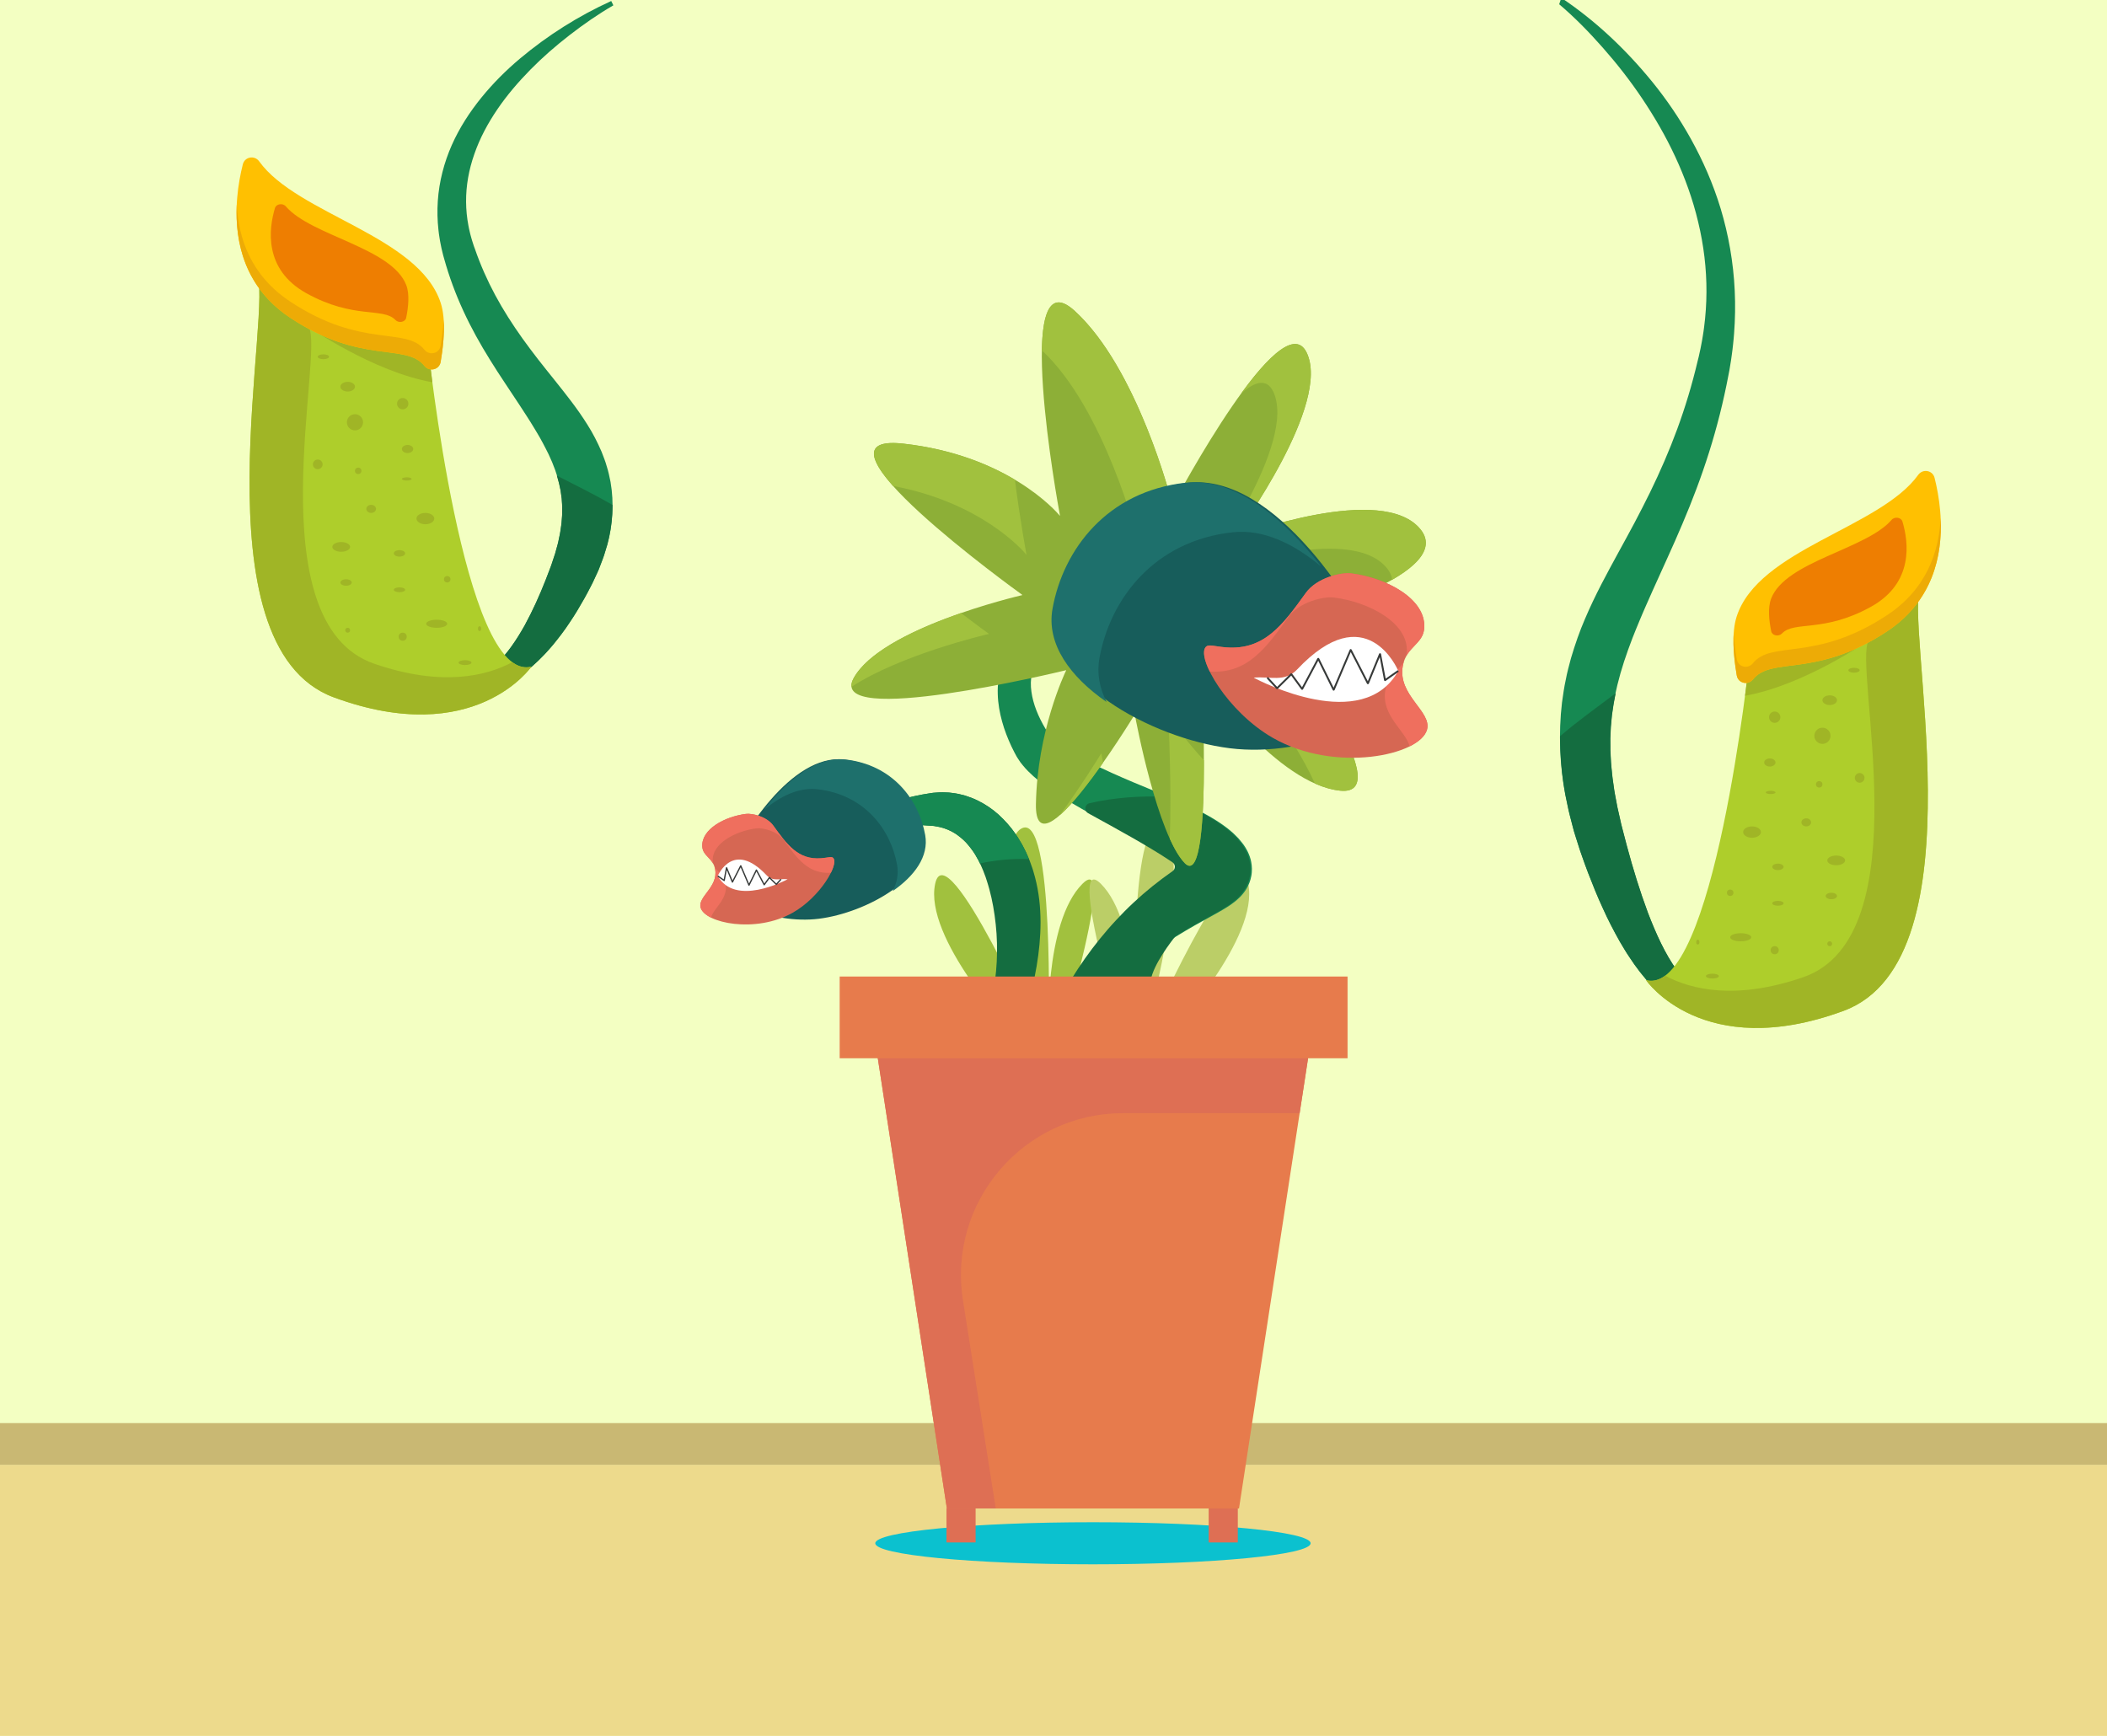 <?xml version="1.0" encoding="utf-8"?>
<!-- Generator: Adobe Illustrator 14.0.0, SVG Export Plug-In . SVG Version: 6.00 Build 43363)  -->
<!DOCTYPE svg PUBLIC "-//W3C//DTD SVG 1.1//EN" "http://www.w3.org/Graphics/SVG/1.1/DTD/svg11.dtd">
<svg version="1.1" xmlns="http://www.w3.org/2000/svg" xmlns:xlink="http://www.w3.org/1999/xlink" x="0px" y="0px" width="2272px"
	 height="1872px" viewBox="0 0 2272 1872" enable-background="new 0 0 2272 1872" xml:space="preserve">
<g id="Back">
	<rect fill="#F3FFC2" width="2272" height="1872"/>
	<rect y="1579.704" fill="#EDDA8C" width="2272" height="292.296"/>
	<rect y="1534.7" fill="#C9B873" width="2272" height="45.004"/>
</g>
<g id="_x36__1_">
	<g>
		<path fill="#168952" d="M661.392,5.761c-16.374,9.459-32.093,20.393-47.044,31.981c-14.987,11.579-29.262,24-42.411,37.372
			c-13.122,13.383-25.304,27.559-35.638,42.789c-10.336,15.197-18.98,31.351-24.796,48.206c-5.927,16.799-9.064,34.248-8.92,51.555
			c0.062,8.653,0.924,17.264,2.539,25.743c0.332,2.127,0.891,4.227,1.349,6.333c0.432,2.111,1.052,4.192,1.619,6.277
			c0.532,2.092,1.2,4.157,1.879,6.216l0.994,3.091l1.181,3.203c5.949,17.225,13.311,33.879,21.942,49.903
			c8.623,16.037,18.505,31.434,29.242,46.505c2.695,3.759,5.416,7.509,8.245,11.234c2.767,3.733,5.632,7.459,8.508,11.184
			c5.754,7.436,11.791,14.83,17.792,22.371c12.057,15.142,24.563,30.594,35.732,48.545c5.637,8.845,10.63,18.627,15.038,28.801
			c2.013,5.236,4.168,10.408,5.656,15.953c1.766,5.401,2.896,11.086,4.059,16.72c3.992,22.816,2.322,46.497-3.451,67.639
			l-2.382,7.835c-0.804,2.603-1.557,5.235-2.563,7.705l-2.85,7.507l-1.432,3.743c-0.505,1.226-1.068,2.41-1.619,3.608l-3.324,7.154
			l-1.665,3.566c-0.555,1.188-1.151,2.249-1.724,3.379c-2.355,4.442-4.527,8.93-7.068,13.295
			c-4.965,8.763-10.049,17.482-15.798,25.893c-5.525,8.499-11.817,16.663-18.325,24.607c-1.667,1.972-3.386,3.919-5.109,5.843
			c-1.685,1.943-3.491,3.825-5.319,5.686c-3.554,3.77-7.394,7.37-11.302,10.845c-7.878,6.932-16.53,13.232-26.041,18.264
			c-9.521,4.958-19.89,8.77-30.721,9.924c-10.808,1.117-21.796-0.095-31.287-5.735l2.186-4.757c0.865,0.103,2.088,0.23,3.16,0.245
			c1.099,0.053,2.21,0.05,3.312,0c2.202-0.067,4.402-0.417,6.536-0.811c4.286-0.838,8.381-2.243,12.269-3.994
			c7.772-3.571,14.676-8.697,20.919-14.545c12.504-11.764,22.34-26.652,31.06-42.146c8.567-15.703,16.029-32.219,22.702-49.219
			c1.682-4.229,3.25-8.563,4.901-12.816c0.392-1.06,0.85-2.152,1.187-3.185l1.016-3.096l2.038-6.17l1.025-3.068l0.842-3.069
			l1.698-6.117c0.64-2.033,0.987-4.065,1.407-6.091l1.258-6.059c0.435-2.008,0.601-4,0.926-5.992
			c0.25-1.987,0.675-3.983,0.803-5.951c0.108-1.968,0.282-3.922,0.446-5.877c0.069-0.976,0.203-1.957,0.227-2.925l-0.009-2.893
			c-0.014-1.926,0.026-3.851,0.062-5.77l-0.38-5.694c-0.067-0.947-0.087-1.9-0.184-2.844l-0.393-2.816
			c-0.273-1.876-0.43-3.765-0.76-5.637c-1.406-7.476-3.354-14.945-6.032-22.481c-0.652-1.881-1.485-3.766-2.197-5.663l-1.107-2.847
			c-0.39-0.949-0.859-1.895-1.283-2.844l-2.563-5.727l-2.898-5.742c-0.91-1.928-1.946-3.857-3.015-5.788l-3.169-5.803
			c-2.301-3.878-4.461-7.751-6.922-11.663l-3.601-5.866l-3.757-5.897c-2.472-3.918-5.114-7.917-7.701-11.855l-15.97-24.112
			c-2.705-4.057-5.404-8.123-8.062-12.28c-2.688-4.103-5.311-8.297-7.912-12.516c-10.478-16.806-20.288-34.349-28.703-52.624
			c-8.433-18.264-15.458-37.243-20.836-56.604l-1.029-3.63l-0.926-3.829c-0.628-2.546-1.235-5.096-1.7-7.69
			c-0.499-2.582-1.039-5.148-1.384-7.765c-0.371-2.608-0.829-5.193-1.053-7.824c-1.18-10.464-1.431-21.047-0.708-31.532
			c1.415-20.994,6.819-41.46,15.086-60.213c8.321-18.776,19.459-35.815,32.001-51.292c12.58-15.477,26.617-29.442,41.611-42.05
			c30.035-25.192,63.031-45.914,98.294-62.009L661.392,5.761z"/>
		<path fill="#146D40" d="M600.497,512.932c1.66,5.438,2.974,10.853,3.993,16.27c0.331,1.873,0.487,3.761,0.76,5.638l0.393,2.816
			c0.097,0.944,0.116,1.896,0.183,2.844l0.38,5.694c-0.036,1.919-0.076,3.844-0.062,5.77l0.009,2.893
			c-0.023,0.969-0.157,1.95-0.227,2.925c-0.164,1.955-0.337,3.91-0.445,5.877c-0.128,1.967-0.553,3.963-0.803,5.951
			c-0.325,1.992-0.491,3.984-0.926,5.992l-1.258,6.059c-0.419,2.025-0.768,4.058-1.407,6.091l-1.698,6.117l-0.842,3.069
			l-1.025,3.068l-2.039,6.17l-1.015,3.096c-0.337,1.033-0.795,2.125-1.187,3.185c-1.651,4.254-3.219,8.588-4.901,12.816
			c-6.673,17-14.135,33.516-22.702,49.219c-8.72,15.494-18.556,30.382-31.06,42.146c-6.243,5.848-13.147,10.975-20.919,14.545
			c-3.887,1.751-7.983,3.156-12.269,3.994c-2.133,0.394-4.334,0.744-6.535,0.811c-1.103,0.05-2.214,0.053-3.313,0
			c-1.072-0.015-2.295-0.143-3.16-0.245l-2.186,4.757c9.49,5.64,20.479,6.852,31.287,5.734c10.831-1.154,21.2-4.965,30.721-9.923
			c9.511-5.032,18.163-11.332,26.041-18.264c3.908-3.476,7.748-7.075,11.302-10.845c1.828-1.861,3.634-3.742,5.319-5.686
			c1.723-1.924,3.443-3.871,5.108-5.843c6.507-7.945,12.8-16.108,18.325-24.607c5.749-8.411,10.833-17.13,15.799-25.893
			c2.541-4.365,4.713-8.853,7.068-13.295c0.573-1.13,1.169-2.19,1.724-3.379l1.666-3.566l3.324-7.154
			c0.551-1.198,1.115-2.382,1.619-3.608l1.432-3.743l2.85-7.507c1.005-2.47,1.759-5.102,2.563-7.705l2.382-7.835
			c3.697-13.541,5.7-28.123,5.622-42.852C641.7,533.549,620.781,523.393,600.497,512.932z"/>
		<path fill="#AECE2B" d="M572.986,718.925c0,0-61.081,89.003-212.91,33.158s-62.826-425.82-83.768-458.978
			c0,0,102.965,76.787,184.987,78.532C461.295,371.638,499.689,738.122,572.986,718.925z"/>
		<path fill="#A0B526" d="M552.406,714.12c-28.003,14.922-76.088,26.734-148.847,1.661c-128.288-44.209-53.085-337.091-70.78-363.34
			c0,0,69.28,48.404,133.443,59.805c-3.273-24.827-4.927-40.608-4.927-40.608c-82.022-1.745-184.987-78.532-184.987-78.532
			c20.942,33.158-68.061,403.133,83.768,458.978s212.91-33.158,212.91-33.158C565.788,720.811,558.927,718.962,552.406,714.12z"/>
		<path fill="#FFC001" d="M279.476,174.012c-4.939-6.872-15.562-5.003-17.631,3.202c-9.965,39.523-18.996,119.078,51.112,165.477
			c77.32,51.172,124.469,26.683,144.735,51.926c5.369,6.687,15.992,4.165,17.445-4.287c3.506-20.396,5.814-45.938,0.12-63.52
			C451.697,254.068,320.705,231.369,279.476,174.012z"/>
		<path fill="#EDAB06" d="M475.137,372.877c-1.453,8.452-12.076,10.974-17.445,4.287c-20.267-25.243-67.415-0.753-144.735-51.926
			c-42.497-28.125-55.911-68.432-57.67-104.622c-1.871,40.052,8.183,89.322,57.67,122.074
			c77.32,51.172,124.469,26.683,144.735,51.926c5.369,6.687,15.992,4.165,17.445-4.287c2.425-14.108,4.273-30.676,3.3-45.371
			C477.906,354.522,476.634,364.169,475.137,372.877z"/>
		<path fill="#EE7E01" d="M308.2,222.55c-3.276-3.816-10.323-2.779-11.695,1.779c-6.61,21.953-12.6,66.142,33.904,91.915
			c51.289,28.424,82.563,14.821,96.007,28.842c3.561,3.714,10.607,2.313,11.571-2.381c2.326-11.329,3.857-25.517,0.08-35.282
			C422.438,267.018,335.548,254.409,308.2,222.55z"/>
		<g>
			<circle fill="#A0B526" cx="382.763" cy="455.406" r="8.726"/>
			<ellipse fill="#A0B526" cx="374.91" cy="417.012" rx="7.853" ry="5.236"/>
			<circle fill="#A0B526" cx="342.624" cy="500.78" r="5.236"/>
			<ellipse fill="#A0B526" cx="439.481" cy="484.201" rx="6.108" ry="4.363"/>
			<circle fill="#A0B526" cx="434.245" cy="435.336" r="6.108"/>
			<circle fill="#A0B526" cx="386.253" cy="507.761" r="3.49"/>
			<ellipse fill="#A0B526" cx="458.677" cy="559.243" rx="9.598" ry="6.108"/>
			<ellipse fill="#A0B526" cx="367.929" cy="589.783" rx="9.598" ry="5.235"/>
			<ellipse fill="#A0B526" cx="400.215" cy="548.772" rx="5.235" ry="4.363"/>
			<ellipse fill="#A0B526" cx="517.141" cy="677.914" rx="1.745" ry="2.618"/>
			<ellipse fill="#A0B526" cx="470.894" cy="672.679" rx="11.344" ry="4.363"/>
			<circle fill="#A0B526" cx="434.245" cy="686.64" r="4.363"/>
			<ellipse fill="#A0B526" cx="501.434" cy="714.563" rx="6.981" ry="2.618"/>
			<ellipse fill="#A0B526" cx="430.755" cy="596.764" rx="6.108" ry="3.49"/>
			<ellipse fill="#A0B526" cx="373.165" cy="628.177" rx="6.108" ry="3.49"/>
			<circle fill="#A0B526" cx="482.237" cy="624.687" r="3.49"/>
			<ellipse fill="#A0B526" cx="430.755" cy="636.03" rx="6.108" ry="2.617"/>
			<ellipse fill="#A0B526" cx="438.608" cy="516.486" rx="5.235" ry="1.745"/>
			<circle fill="#A0B526" cx="374.91" cy="679.659" r="2.618"/>
			<ellipse fill="#A0B526" cx="348.732" cy="384.727" rx="6.108" ry="2.618"/>
		</g>
	</g>
</g>
<g id="_x35_">
	<g>
		<path fill="#168952" d="M1681.287,4.586c16.374,13.857,32.094,29.875,47.045,46.852c14.986,16.963,29.262,35.16,42.41,54.75
			c13.121,19.605,25.303,40.374,35.638,62.686c10.336,22.264,18.98,45.929,24.796,70.621c5.927,24.61,9.064,50.173,8.92,75.528
			c-0.061,12.676-0.923,25.292-2.538,37.712c-0.332,3.116-0.891,6.192-1.349,9.278c-0.432,3.093-1.053,6.142-1.619,9.197
			c-0.531,3.064-1.199,6.089-1.879,9.106l-0.994,4.529l-1.181,4.692c-5.949,25.234-13.311,49.633-21.942,73.107
			c-8.622,23.494-18.505,46.05-29.242,68.13c-2.694,5.507-5.416,11.001-8.245,16.458c-2.767,5.469-5.632,10.928-8.508,16.385
			c-5.755,10.894-11.79,21.725-17.792,32.772c-12.057,22.183-24.563,44.82-35.732,71.119c-5.637,12.958-10.63,27.289-15.038,42.193
			c-2.013,7.671-4.168,15.249-5.656,23.371c-1.766,7.913-2.896,16.241-4.059,24.496c-3.991,33.425-2.323,68.118,3.45,99.091
			l2.382,11.478c0.804,3.814,1.558,7.67,2.563,11.288l2.85,10.998l1.432,5.482c0.505,1.796,1.068,3.531,1.619,5.286l3.323,10.48
			l1.666,5.225c0.555,1.741,1.15,3.294,1.724,4.95c2.354,6.508,4.527,13.082,7.068,19.477c4.965,12.837,10.049,25.612,15.798,37.934
			c5.525,12.451,11.817,24.41,18.325,36.05c1.666,2.889,3.386,5.741,5.108,8.56c1.686,2.847,3.491,5.603,5.319,8.329
			c3.554,5.522,7.394,10.796,11.302,15.889c7.878,10.155,16.53,19.384,26.041,26.756c9.521,7.264,19.891,12.847,30.721,14.538
			c10.809,1.637,21.797-0.139,31.287-8.401l-2.186-6.97c-0.865,0.15-2.088,0.337-3.16,0.359c-1.099,0.077-2.21,0.072-3.313-0.001
			c-2.201-0.098-4.401-0.611-6.535-1.188c-4.286-1.228-8.382-3.285-12.269-5.851c-7.772-5.23-14.677-12.741-20.92-21.31
			c-12.504-17.233-22.34-39.044-31.06-61.742c-8.566-23.005-16.028-47.2-22.701-72.104c-1.683-6.195-3.251-12.544-4.901-18.776
			c-0.392-1.553-0.85-3.153-1.187-4.666l-1.016-4.536l-2.038-9.039l-1.026-4.494l-0.842-4.497l-1.698-8.96
			c-0.64-2.979-0.987-5.957-1.407-8.923l-1.258-8.876c-0.435-2.942-0.601-5.859-0.926-8.778c-0.25-2.912-0.676-5.836-0.803-8.718
			c-0.108-2.883-0.282-5.746-0.446-8.61c-0.069-1.429-0.202-2.867-0.227-4.286l0.01-4.238c0.014-2.822-0.026-5.641-0.063-8.453
			l0.38-8.342c0.067-1.388,0.087-2.783,0.184-4.166l0.393-4.126c0.273-2.749,0.43-5.515,0.76-8.259
			c1.407-10.951,3.354-21.894,6.032-32.934c0.652-2.756,1.485-5.518,2.197-8.297l1.106-4.17c0.39-1.391,0.859-2.776,1.283-4.167
			l2.563-8.391l2.898-8.412c0.91-2.825,1.946-5.65,3.016-8.479l3.169-8.502c2.301-5.682,4.461-11.354,6.922-17.085l3.602-8.594
			l3.757-8.64c2.472-5.74,5.113-11.598,7.7-17.368l15.971-35.324c2.705-5.942,5.404-11.899,8.062-17.99
			c2.688-6.01,5.311-12.155,7.912-18.335c10.479-24.621,20.288-50.321,28.703-77.094c8.434-26.757,15.458-54.56,20.836-82.924
			l1.029-5.317l0.927-5.609c0.628-3.731,1.235-7.467,1.7-11.267c0.498-3.782,1.039-7.542,1.384-11.375
			c0.371-3.821,0.829-7.607,1.053-11.462c1.181-15.329,1.431-30.833,0.708-46.193c-1.415-30.757-6.819-60.738-15.086-88.212
			c-8.321-27.508-19.46-52.469-32.002-75.143c-12.58-22.672-26.617-43.133-41.61-61.603c-30.035-36.906-63.031-67.264-98.294-90.843
			L1681.287,4.586z"/>
		<path fill="#146D40" d="M1742.183,747.589c-1.659,7.967-2.975,15.9-3.993,23.836c-0.331,2.744-0.487,5.51-0.761,8.259
			l-0.393,4.126c-0.097,1.382-0.116,2.777-0.183,4.166l-0.381,8.342c0.036,2.812,0.076,5.631,0.063,8.453l-0.01,4.238
			c0.023,1.419,0.157,2.856,0.227,4.286c0.164,2.864,0.338,5.727,0.445,8.61c0.128,2.882,0.554,5.807,0.804,8.718
			c0.325,2.918,0.491,5.836,0.926,8.777l1.259,8.876c0.42,2.967,0.768,5.945,1.406,8.923l1.698,8.96l0.843,4.497l1.025,4.494
			l2.038,9.039l1.015,4.536c0.338,1.513,0.796,3.113,1.188,4.666c1.65,6.232,3.219,12.581,4.901,18.776
			c6.673,24.904,14.135,49.1,22.701,72.104c8.72,22.698,18.556,44.509,31.06,61.742c6.243,8.568,13.147,16.079,20.92,21.31
			c3.887,2.565,7.982,4.623,12.269,5.851c2.134,0.577,4.334,1.091,6.536,1.188c1.102,0.073,2.213,0.078,3.312,0.001
			c1.072-0.022,2.295-0.209,3.16-0.359l2.186,6.97c-9.49,8.263-20.479,10.038-31.286,8.4c-10.831-1.69-21.2-7.273-30.722-14.537
			c-9.511-7.372-18.163-16.601-26.04-26.756c-3.908-5.093-7.749-10.366-11.303-15.889c-1.828-2.727-3.634-5.482-5.319-8.329
			c-1.723-2.818-3.442-5.671-5.108-8.56c-6.508-11.64-12.8-23.599-18.324-36.05c-5.75-12.321-10.834-25.097-15.799-37.934
			c-2.541-6.396-4.713-12.969-7.068-19.477c-0.573-1.655-1.169-3.209-1.724-4.95l-1.665-5.225l-3.324-10.48
			c-0.551-1.755-1.114-3.49-1.619-5.286l-1.432-5.482l-2.85-10.998c-1.005-3.619-1.759-7.474-2.563-11.288l-2.382-11.478
			c-3.697-19.837-5.7-41.2-5.622-62.778C1700.979,777.792,1721.898,762.914,1742.183,747.589z"/>
		<path fill="#AECE2B" d="M1774.929,1057.007c0,0,61.081,89.003,212.91,33.158c151.829-55.846,62.825-425.82,83.768-458.978
			c0,0-102.965,76.788-184.987,78.533C1886.619,709.72,1848.226,1076.203,1774.929,1057.007z"/>
		<path fill="#A0B526" d="M1795.509,1052.201c28.003,14.923,76.089,26.734,148.847,1.661
			c128.288-44.208,53.085-337.091,70.779-363.34c0,0-69.279,48.403-133.442,59.805c3.272-24.827,4.927-40.607,4.927-40.607
			c82.022-1.745,184.987-78.533,184.987-78.533c-20.942,33.158,68.062,403.132-83.768,458.978
			c-151.829,55.845-212.91-33.158-212.91-33.158C1782.127,1058.892,1788.987,1057.044,1795.509,1052.201z"/>
		<path fill="#FFC001" d="M2068.439,512.093c4.939-6.871,15.562-5.003,17.631,3.203c9.965,39.522,18.995,119.078-51.112,165.476
			c-77.32,51.172-124.469,26.683-144.735,51.926c-5.368,6.687-15.991,4.165-17.444-4.287c-3.507-20.396-5.814-45.938-0.12-63.52
			C1896.218,592.15,2027.209,569.451,2068.439,512.093z"/>
		<path fill="#EDAB06" d="M1872.778,710.959c1.453,8.452,12.076,10.974,17.444,4.287c20.267-25.243,67.415-0.753,144.735-51.926
			c42.497-28.125,55.911-68.432,57.67-104.622c1.87,40.052-8.183,89.322-57.67,122.074c-77.32,51.172-124.469,26.683-144.735,51.926
			c-5.368,6.687-15.991,4.165-17.444-4.287c-2.426-14.108-4.273-30.676-3.3-45.371
			C1870.009,692.604,1871.281,702.25,1872.778,710.959z"/>
		<path fill="#EE7E01" d="M2039.715,560.632c3.276-3.817,10.323-2.779,11.695,1.779c6.609,21.953,12.6,66.142-33.904,91.915
			c-51.288,28.424-82.563,14.821-96.006,28.842c-3.562,3.714-10.607,2.313-11.572-2.381c-2.325-11.329-3.856-25.517-0.079-35.282
			C1925.477,605.1,2012.366,592.491,2039.715,560.632z"/>
		<g>
			<circle fill="#A0B526" cx="1965.151" cy="793.487" r="8.726"/>
			<ellipse fill="#A0B526" cx="1973.005" cy="755.094" rx="7.854" ry="5.235"/>
			<circle fill="#A0B526" cx="2005.29" cy="838.861" r="5.235"/>
			<ellipse fill="#A0B526" cx="1908.434" cy="822.282" rx="6.108" ry="4.363"/>
			<circle fill="#A0B526" cx="1913.669" cy="773.418" r="6.108"/>
			<circle fill="#A0B526" cx="1961.661" cy="845.842" r="3.49"/>
			<ellipse fill="#A0B526" cx="1889.237" cy="897.324" rx="9.598" ry="6.108"/>
			<ellipse fill="#A0B526" cx="1979.985" cy="927.865" rx="9.599" ry="5.235"/>
			<ellipse fill="#A0B526" cx="1947.7" cy="886.854" rx="5.235" ry="4.363"/>
			<ellipse fill="#A0B526" cx="1830.774" cy="1015.995" rx="1.745" ry="2.618"/>
			<ellipse fill="#A0B526" cx="1877.021" cy="1010.76" rx="11.344" ry="4.363"/>
			<circle fill="#A0B526" cx="1913.669" cy="1024.722" r="4.363"/>
			<ellipse fill="#A0B526" cx="1846.48" cy="1052.644" rx="6.98" ry="2.618"/>
			<ellipse fill="#A0B526" cx="1917.16" cy="934.845" rx="6.108" ry="3.491"/>
			<ellipse fill="#A0B526" cx="1974.75" cy="966.258" rx="6.108" ry="3.491"/>
			<circle fill="#A0B526" cx="1865.677" cy="962.768" r="3.491"/>
			<ellipse fill="#A0B526" cx="1917.16" cy="974.111" rx="6.108" ry="2.618"/>
			<ellipse fill="#A0B526" cx="1909.306" cy="854.568" rx="5.236" ry="1.745"/>
			<circle fill="#A0B526" cx="1973.004" cy="1017.74" r="2.618"/>
			<ellipse fill="#A0B526" cx="1999.182" cy="722.808" rx="6.108" ry="2.618"/>
		</g>
	</g>
</g>
<g id="_x34__1_">
	<path fill="#A1C13E" d="M1100.882,1124.155c-12.216-12.216-104.71-113.436-92.494-171.025
		c12.216-57.591,113.436,171.025,113.436,171.025s-57.59-207.674-20.942-230.361c36.649-22.687,29.667,221.636,29.667,221.636
		s-5.235-120.416,36.648-162.3c41.884-41.884-36.648,211.164-36.648,211.164L1100.882,1124.155z"/>
	<path fill="#BBCE67" d="M1253.43,1124.155c12.217-12.216,104.71-113.436,92.494-171.025
		c-12.217-57.591-113.436,171.025-113.436,171.025s57.59-207.674,20.941-230.361c-36.648-22.687-29.667,221.636-29.667,221.636
		s5.235-120.416-36.648-162.3c-41.884-41.884,36.648,211.164,36.648,211.164L1253.43,1124.155z"/>
</g>
<g id="_x33__1_">
	<g>
		<g>
			<path fill="#146D40" d="M1220.086,1370.6c-26.323-13.539-50.961-29.956-74.172-48.661c-11.601-9.354-22.652-19.485-33.116-30.35
				c-10.437-10.884-20.27-22.549-28.976-35.276c-8.636-12.754-16.197-26.544-21.864-41.438c-5.691-14.859-9.291-30.92-10.085-47.378
				c-0.339-8.223,0.025-16.516,1.082-24.729c1.073-8.212,2.902-16.311,5.289-24.201l3.282-10.641
				c1.041-3.323,2.071-6.646,2.928-10.011c0.869-3.361,1.895-6.681,2.637-10.063l2.333-10.107
				c5.803-26.993,7.096-54.648,4.285-80.841c-1.401-13.079-3.59-25.854-6.882-37.91c-0.891-2.971-1.639-6.031-2.652-8.904
				l-1.418-4.379c-0.564-1.399-1.099-2.81-1.614-4.231c-0.949-2.91-2.346-5.475-3.432-8.271l-1.935-3.927l-0.961-1.974l-1.083-1.848
				c-2.652-5.159-5.938-9.646-9.399-13.832c-3.39-4.307-7.368-7.729-11.54-10.816c-2.059-1.637-4.328-2.817-6.585-4.152
				c-1.178-0.525-2.362-1.054-3.54-1.659c-1.18-0.601-2.455-0.918-3.69-1.427c-0.628-0.216-1.241-0.515-1.89-0.679l-1.958-0.492
				c-1.315-0.316-2.617-0.771-3.998-0.929l-4.157-0.731l-5.102-0.365c-13.663-1.152-27.305-1.479-40.358,0.331
				c-6.598,0.8-12.917,2.373-18.827,4.876l-1.14,0.456l-1.039,0.552l-2.14,1.11c-0.757,0.351-1.333,0.835-2.029,1.257
				c-0.655,0.446-1.401,0.859-1.98,1.372l-1.905,1.506l-1.734,1.688c-0.496,0.598-1.062,1.217-1.527,1.855
				c-0.479,0.6-0.966,1.389-1.279,1.831l-0.517,0.73c-0.759,1.074-2.246,1.329-3.319,0.569c-0.654-0.463-1.004-1.209-1.006-1.954
				c0.005-1.36,0.111-2.305,0.275-3.414c0.175-1.07,0.468-2.072,0.733-3.132l1.074-3.016c0.43-0.962,0.897-1.914,1.367-2.887
				c0.446-1.007,1.068-1.826,1.627-2.742c0.591-0.872,1.13-1.858,1.802-2.652c0.651-0.826,1.322-1.647,2.009-2.468l1.036-1.237
				l1.111-1.106c2.93-3.101,6.243-5.642,9.639-8.13c1.718-1.135,3.483-2.222,5.26-3.332c1.778-1.133,3.602-1.933,5.428-2.917
				c14.729-7.388,30.407-11.228,45.875-13.645l5.843-0.906l6.798-0.479c2.282-0.231,4.589-0.006,6.905,0.054l3.482,0.162
				c1.163,0.064,2.313,0.277,3.475,0.417c2.309,0.356,4.672,0.566,6.962,1.107c2.296,0.523,4.586,1.122,6.883,1.725
				c4.468,1.494,9.001,3.04,13.216,5.174c8.52,4.09,16.409,9.463,23.197,15.649c6.762,6.217,12.839,13.077,17.842,20.373l1.91,2.741
				l1.718,2.805c1.136,1.875,2.296,3.751,3.396,5.645c1.025,1.908,1.999,3.845,2.984,5.779c0.484,0.969,0.996,1.934,1.453,2.909
				l1.294,2.94c0.867,1.96,1.714,3.93,2.532,5.912l2.148,5.982c1.54,3.979,2.5,8.036,3.689,12.066
				c4.297,16.178,5.933,32.547,5.991,48.627c-0.028,16.096-1.602,31.915-4.226,47.378c-2.604,15.469-6.222,30.597-10.488,45.425
				l-3.438,11.034c-1.115,3.686-2.509,7.268-3.751,10.898c-1.232,3.637-2.634,7.203-4.048,10.761l-3.95,10.047
				c-2.302,5.939-4.184,12.021-5.484,18.23c-1.281,6.21-2.049,12.53-2.275,18.915c-0.574,12.765,1.011,25.834,4.609,38.669
				c3.565,12.845,8.972,25.455,15.644,37.573c13.262,24.371,31.47,46.646,51.576,67.101c10.076,10.243,20.739,20.001,31.824,29.311
				c11.05,9.33,22.592,18.271,34.49,26.456l0.079,0.055c1.112,0.765,1.395,2.287,0.629,3.399
				C1222.513,1370.837,1221.164,1371.155,1220.086,1370.6z"/>
			<path fill="#168952" d="M924.079,908.51c1.074,0.759,2.56,0.504,3.319-0.569l0.517-0.73c0.313-0.442,0.8-1.23,1.279-1.831
				c0.466-0.639,1.032-1.257,1.527-1.855l1.734-1.688l1.905-1.506c0.579-0.513,1.326-0.926,1.98-1.373
				c0.696-0.421,1.272-0.905,2.029-1.257l2.14-1.109l1.039-0.552l1.14-0.456c5.91-2.504,12.229-4.076,18.827-4.876
				c13.054-1.81,26.696-1.483,40.358-0.331l5.102,0.366l4.157,0.731c1.381,0.159,2.683,0.613,3.998,0.929l1.958,0.492
				c0.649,0.164,1.261,0.463,1.89,0.679c1.236,0.508,2.51,0.826,3.69,1.427c1.178,0.605,2.362,1.134,3.54,1.659
				c2.258,1.334,4.526,2.515,6.585,4.152c4.172,3.088,8.15,6.509,11.54,10.816c3.461,4.186,6.747,8.673,9.399,13.832l1.083,1.848
				l0.961,1.974l0.898,1.823c16.841-3.582,34.578-5.392,52.912-4.648c-0.63-1.499-1.262-2.997-1.919-4.482l-1.294-2.94
				c-0.457-0.975-0.969-1.94-1.453-2.909c-0.985-1.934-1.958-3.871-2.984-5.779c-1.1-1.894-2.26-3.77-3.396-5.645l-1.718-2.805
				l-1.91-2.741c-5.002-7.296-11.08-14.155-17.842-20.373c-6.788-6.187-14.678-11.56-23.197-15.649
				c-4.215-2.134-8.748-3.68-13.216-5.174c-2.297-0.603-4.586-1.202-6.883-1.725c-2.29-0.542-4.653-0.751-6.962-1.107
				c-1.162-0.14-2.313-0.353-3.475-0.417l-3.482-0.162c-2.316-0.06-4.623-0.285-6.905-0.054l-6.798,0.479l-5.843,0.906
				c-15.468,2.417-31.147,6.257-45.875,13.645c-1.827,0.983-3.65,1.784-5.428,2.917c-1.777,1.11-3.542,2.197-5.26,3.332
				c-3.396,2.488-6.708,5.029-9.639,8.13l-1.111,1.106l-1.036,1.237c-0.687,0.821-1.358,1.642-2.009,2.468
				c-0.672,0.794-1.211,1.781-1.802,2.652c-0.56,0.916-1.182,1.735-1.627,2.742c-0.47,0.974-0.937,1.925-1.367,2.887l-1.074,3.016
				c-0.265,1.06-0.558,2.062-0.733,3.132c-0.164,1.108-0.27,2.053-0.275,3.414C923.074,907.3,923.424,908.047,924.079,908.51z"/>
		</g>
		<path fill="#175D5B" d="M995.917,900.511c-6.895-38.331-35.344-75.884-86.075-81.447
			c-56.155-6.158-110.402,80.627-126.499,119.131c-13.755,32.901,49.075,58.929,99.715,52.588S1004.164,946.359,995.917,900.511z"/>
		<path fill="#1E706C" d="M967.32,932.573c-6.895-38.331-35.344-75.883-86.075-81.447c-19.748-2.166-39.258,7.169-56.958,21.851
			c-0.061,0.051-0.144-0.027-0.095-0.089c24.048-30.694,55.404-57.331,87.382-53.824c50.731,5.563,79.18,43.116,86.075,81.447
			c4.149,23.066-11.629,44.163-34.777,60.245c-0.057,0.039-0.127-0.022-0.096-0.084C967.243,951.816,969.083,942.373,967.32,932.573
			z"/>
		<path fill="#D66753" d="M885.392,925.564c-24.799,1.912-36.785-14.813-51.559-35.273c-7.084-9.813-22.808-13.398-29.375-12.582
			c-22.572,2.807-48.324,16.342-47.186,35.208c0.646,10.72,11.588,11.993,13.877,24.655c3.44,19.025-18.862,29.415-15.677,41.138
			c4.575,16.836,59.499,28.256,99.486,5.495c29.673-16.891,49.611-51.744,43.688-58.792
			C896.782,923.194,893.377,924.948,885.392,925.564z"/>
		<g>
			<path fill="#EF6F5E" d="M845.099,905.889c-7.085-9.812-22.808-13.398-29.376-12.582c-22.572,2.807-48.324,16.342-47.186,35.208
				c0.063,1.04,0.224,1.988,0.463,2.869c-3.971-7.31-11.207-9.809-11.729-18.466c-1.138-18.867,24.614-32.402,47.186-35.208
				c6.568-0.816,22.291,2.77,29.375,12.582c14.773,20.46,26.76,37.185,51.559,35.273c7.986-0.616,11.39-2.37,13.255-0.151
				c2.081,2.477,0.958,8.393-2.647,15.75c-0.011,0.022-0.034,0.037-0.058,0.039C871.631,942.735,859.728,926.149,845.099,905.889z"
				/>
			<path fill="#EF6F5E" d="M771.149,937.572c-0.184-1.017-0.429-1.954-0.715-2.834c3.388,5.708,10.225,8.725,11.98,18.432
				c2.965,16.397-13.18,26.381-15.661,36.331c-0.01,0.04-0.055,0.06-0.093,0.041c-6.046-3.027-10.085-6.771-11.188-10.832
				C752.287,966.987,774.589,956.598,771.149,937.572z"/>
		</g>
		<path fill="#FFFFFF" d="M773.99,944.691c-0.008-0.015-0.011-0.029-0.004-0.045c0.434-1.028,16.754-38.821,52.682-0.716
			c6.465,6.856,14.162,3.447,22.452,4.241c0.053,0.005,0.075,0.076,0.028,0.101C845.905,949.998,792.523,977.745,773.99,944.691z"/>
		<polygon fill="#373A39" points="807.609,955.179 807.161,955.166 806.936,954.724 798.705,935.365 790.266,951.813 
			789.768,951.824 789.314,951.806 789.097,951.35 783.71,938.26 781.512,949.937 780.78,950.271 780.413,950.05 773.572,945.243 
			774.381,944.093 780.387,948.315 782.831,935.33 783.927,935.181 784.178,935.704 789.863,949.519 798.289,933.096 
			798.78,933.079 799.229,933.092 799.455,933.534 807.674,952.867 815.166,937.708 816.069,937.659 816.322,938.067 
			824.141,952.77 829.256,945.754 829.939,945.676 830.213,945.923 837.082,952.688 841.663,947.707 842.698,948.66 
			837.455,954.359 836.81,954.381 836.563,954.148 829.76,947.449 824.431,954.756 823.596,954.709 823.378,954.329 
			815.676,939.848 808.107,955.162 		"/>
	</g>
</g>
<g id="_x32__1_">
	<g>
		<g>
			<path fill="#168952" d="M1132.845,1101.938c3.371-8.114,7.152-15.992,11.219-23.715c4.053-7.734,8.381-15.317,12.948-22.777
				c9.157-14.896,19.309-29.243,30.422-42.983c2.792-3.421,5.628-6.818,8.518-10.186c2.896-3.357,5.899-6.625,8.919-9.897
				c6.036-6.546,12.337-12.897,18.913-19.002c13.081-12.245,27.341-23.642,41.955-33.832l10.815-7.343
				c3.492-2.356,7-4.574,9.856-6.587c1.456-1.016,2.685-1.923,3.6-2.613c0.881-0.661,1.397-1.219,0.82-0.709
				c-0.078,0.073-0.153,0.151-0.224,0.232c-0.127,0.127-0.293,0.297-0.427,0.455c-0.195,0.249-0.724,0.853-1.08,1.41
				c-0.957,1.354-1.995,3.273-2.928,6.302c-0.178,0.687-0.393,1.475-0.542,2.267c-0.154,0.789-0.228,1.589-0.32,2.379
				c-0.078,0.794-0.104,1.596-0.078,2.391c-0.007,0.727,0.029,1.452,0.111,2.174c0.103,0.77,0.166,1.322,0.277,1.922
				c0.056,0.297,0.12,0.593,0.192,0.886l0.199,0.786c0.214,0.889,0.602,1.85,0.783,2.341c0.11,0.284,0.279,0.623,0.384,0.844
				c0.077,0.184,0.163,0.362,0.259,0.537c0.25,0.421,0.256,0.484,0.383,0.669c0.154,0.257,0.206,0.218-0.051-0.039
				c-0.181-0.208-0.338-0.434-0.477-0.681c-0.015-0.053-0.083-0.132-0.188-0.228l-0.267-0.269l-0.522-0.55l-0.508-0.564
				l-0.251-0.289l-0.371-0.329l-1.439-1.367l-0.711-0.698l-0.881-0.734l-1.766-1.486c-4.914-4.052-11.03-8.373-17.429-12.605
				c-6.384-4.313-13.203-8.534-20.201-12.726c-6.978-4.207-14.12-8.402-21.404-12.523c-7.275-4.106-14.636-8.262-22.08-12.374
				l-22.529-12.392c-15.135-8.41-30.35-17.074-45.528-27.68c-7.583-5.367-15.145-11.152-22.642-18.719
				c-1.877-2.008-3.723-3.792-5.569-6.183l-2.722-3.412c-0.002-0.002-0.003-0.004-0.005-0.007c-0.899-1.3-1.782-2.652-2.644-3.99
				l-1.28-2.022c-0.347-0.594-0.578-1.06-0.872-1.596l-1.671-3.116c-1.067-2.111-2.151-4.204-3.158-6.351
				c-4.001-8.595-7.521-17.494-10.09-26.906c-2.574-9.387-4.399-19.207-4.655-29.443c-0.197-5.088,0.113-10.299,0.746-15.482
				c0.39-2.604,0.754-5.193,1.392-7.778c0.514-2.587,1.312-5.142,2.083-7.683c3.281-10.146,8.762-19.616,15.521-27.491
				c6.868-7.81,14.879-14.031,23.191-18.938c8.331-4.917,16.98-8.583,25.657-11.509l6.531-2.059c0.002,0,0.004-0.001,0.006-0.002
				l3.685-0.928c1.232-0.291,2.443-0.645,3.702-0.807c2.501-0.382,4.977-0.871,7.49-0.971l3.742-0.252c0.003,0,0.006,0,0.009,0
				l3.726,0.036c2.49-0.042,4.926,0.29,7.368,0.491c1.227,0.082,2.406,0.355,3.607,0.528c1.192,0.209,2.398,0.369,3.567,0.638
				c4.676,1.072,9.258,2.337,13.585,4.035c8.727,3.264,16.735,7.549,24.209,12.328c7.479,4.78,14.504,9.994,21.171,15.48
				c6.664,5.496,13.029,11.215,19.3,16.868c3.139,2.816,6.261,5.623,9.412,8.276l2.364,1.949c0.792,0.602,1.587,1.248,2.382,1.82
				c1.582,1.141,3.218,2.188,4.656,2.801l0.098,0.042c1.399,0.597,2.336,2.078,2.012,3.564c-0.392,1.799-2.149,2.789-3.791,2.375
				c-2.602-0.652-4.679-1.676-6.707-2.711c-1.007-0.525-1.947-1.084-2.928-1.63l-2.808-1.702c-3.673-2.319-7.193-4.726-10.707-7.109
				c-7.003-4.782-13.928-9.488-20.974-13.854c-7.011-4.412-14.148-8.446-21.413-11.9c-7.254-3.464-14.673-6.266-22.081-8.012
				c-7.399-1.764-14.77-2.51-21.722-1.796l-2.593,0.264c-0.003,0-0.007,0-0.01,0.001l-2.536,0.488
				c-1.705,0.238-3.329,0.817-4.97,1.242c-0.829,0.183-1.61,0.549-2.407,0.837l-2.375,0.887c-0.003,0.001-0.005,0.001-0.007,0.002
				l-5.325,2.375c-7.012,3.288-13.609,7.075-19.381,11.454c-5.776,4.37-10.681,9.33-14.393,14.701
				c-3.642,5.41-6.14,11.184-7.399,17.308c-1.218,6.138-1.373,12.591-0.402,19.24c1.777,13.288,7.465,27.01,15.05,39.74
				c0.929,1.604,1.938,3.179,2.915,4.761l1.539,2.343c0.248,0.369,0.529,0.828,0.748,1.124l0.524,0.58
				c0.344,0.391,0.647,0.785,0.973,1.201l1.403,1.386c0.79,0.919,2.123,1.937,3.212,2.931c4.776,4.049,11.027,8.114,17.574,11.96
				c13.187,7.75,27.955,14.76,42.947,21.579c7.544,3.388,15.153,6.728,22.92,9.979l23.498,9.736
				c7.895,3.276,15.889,6.566,23.928,10.082c8.032,3.502,16.118,7.23,24.345,11.384c8.198,4.242,16.468,8.825,25.057,14.92
				l3.239,2.394l1.617,1.21l1.675,1.383l3.333,2.795l0.821,0.712l0.863,0.834l1.719,1.686l1.704,1.702l0.848,0.857
				c0.275,0.269,0.564,0.578,0.87,0.945c1.198,1.387,2.377,2.795,3.533,4.221c1.12,1.344,2.375,3.046,3.653,5.088
				c0.665,1.092,1.261,2.034,1.968,3.408l0.986,1.942c0.333,0.696,0.688,1.53,1.008,2.298c0.63,1.45,1.295,3.432,1.827,5.327
				c0.133,0.449,0.265,0.988,0.389,1.553l0.346,1.662c0.212,1.117,0.399,2.185,0.516,3.484c0.122,1.248,0.2,2.5,0.229,3.752
				c-0.001,1.322-0.055,2.651-0.16,3.973c-0.09,1.319-0.306,2.633-0.545,3.942c-0.243,1.311-0.537,2.622-0.902,3.805
				c-1.465,5.083-3.576,8.856-5.666,11.979c-0.98,1.407-2.097,2.892-3.006,3.92c-0.478,0.558-0.98,1.135-1.459,1.655l-1.328,1.366
				c-3.545,3.515-6.354,5.583-8.876,7.413c-2.499,1.793-4.773,3.245-6.874,4.504c-4.243,2.557-7.97,4.694-11.684,6.736
				l-10.757,5.931c-14.03,7.695-27.515,15.644-40.943,24.324c-6.701,4.329-13.366,8.805-20.032,13.383
				c-3.331,2.291-6.617,4.658-9.929,7.022c-3.332,2.341-6.641,4.733-9.931,7.169c-13.241,9.658-26.357,19.825-39.618,30.185
				l-20.006,15.693c-6.729,5.263-13.457,10.604-20.509,15.773l-0.022,0.017c-1.435,1.052-3.451,0.741-4.503-0.694
				C1132.532,1104.139,1132.431,1102.943,1132.845,1101.938z"/>
			<path fill="#146D40" d="M1348.298,933.23c-0.116-1.299-0.305-2.367-0.517-3.484l-0.346-1.662
				c-0.123-0.565-0.256-1.104-0.389-1.553c-0.532-1.895-1.196-3.876-1.826-5.327c-0.32-0.769-0.676-1.603-1.009-2.298l-0.985-1.942
				c-0.708-1.375-1.304-2.316-1.969-3.408c-1.278-2.042-2.533-3.744-3.653-5.088c-1.156-1.425-2.335-2.834-3.533-4.221
				c-0.306-0.367-0.595-0.676-0.87-0.946l-0.847-0.856l-1.705-1.702l-1.718-1.686l-0.863-0.834l-0.822-0.712l-3.332-2.795
				l-1.676-1.383l-1.617-1.21l-3.239-2.394c-8.589-6.096-16.858-10.678-25.057-14.92c-8.227-4.154-16.312-7.882-24.345-11.384
				c-2.911-1.273-5.814-2.512-8.711-3.735c-0.657-0.278-1.357-0.435-2.071-0.463c-27.322-1.08-55.352,0.678-82.353,6.941
				c-5.179,1.201-6.148,8.188-1.506,10.775c0.653,0.364,1.307,0.728,1.96,1.091l22.53,12.392
				c7.443,4.112,14.804,8.268,22.079,12.374c7.284,4.122,14.428,8.317,21.405,12.524c6.997,4.192,13.816,8.414,20.2,12.726
				c0.937,0.62,1.867,1.241,2.788,1.863c3.406,2.302,3.392,7.325-0.01,9.635l0,0c-14.613,10.19-28.874,21.587-41.954,33.832
				c-6.576,6.104-12.877,12.456-18.914,19.002c-3.02,3.272-6.022,6.54-8.919,9.897c-2.89,3.367-5.726,6.765-8.517,10.186
				c-11.113,13.74-21.266,28.088-30.423,42.983c-4.567,7.459-8.896,15.043-12.948,22.777c-4.065,7.723-7.848,15.601-11.219,23.715
				c-0.414,1.005-0.313,2.2,0.377,3.141c1.052,1.436,3.068,1.746,4.503,0.694l0.022-0.017c7.053-5.169,13.779-10.511,20.509-15.773
				l0.409-0.321l18.948,15.791c0.997,0.831,2.239,1.31,3.537,1.347c6.902,0.196,29.317-0.262,35.292-14.025
				c0.909-2.093,2.882-3.522,5.164-3.522h15.185c3.109,0,5.662-2.43,5.82-5.535c0.201-3.957,0.18-10.434-0.671-20.642
				c-1.252-15.021,16.338-39.898,26.392-52.776c0.433-0.554,0.954-1.015,1.553-1.382c9.455-5.801,19.007-11.322,28.831-16.71
				l10.756-5.931c3.714-2.042,7.44-4.18,11.684-6.736c2.101-1.259,4.375-2.711,6.874-4.504c2.522-1.83,5.331-3.898,8.876-7.413
				l1.329-1.366c0.478-0.521,0.98-1.098,1.458-1.655c0.909-1.028,2.025-2.513,3.007-3.92c2.089-3.123,4.201-6.897,5.666-11.979
				c0.365-1.183,0.658-2.494,0.902-3.805c0.238-1.31,0.454-2.623,0.544-3.942c0.106-1.321,0.159-2.651,0.161-3.973
				C1348.497,935.729,1348.419,934.478,1348.298,933.23z M1289.157,922.531c0.002-0.001,0.003-0.003,0.005-0.005
				c0.069-0.082,0.145-0.159,0.224-0.232C1289.814,921.915,1289.638,922.126,1289.157,922.531z"/>
		</g>
		<path fill="#8DAF37" d="M1264.568,544.641c-0.047,0.089-0.173,0.077-0.197-0.021c-1.752-6.947-37.785-147.259-105.418-209.256
			c-67.837-62.184-18.182,208.756-15.97,220.679c0.021,0.112-0.114,0.172-0.188,0.085c-4.108-4.921-56.552-65.238-168.801-77.71
			c-115.131-12.792,120.668,157.569,128.41,163.144c0.077,0.056,0.056,0.172-0.037,0.193
			c-6.585,1.529-152.181,35.871-181.838,89.536c-29.828,53.975,220.477-6.468,229.007-8.542c0.092-0.022,0.165,0.064,0.125,0.148
			c-1.918,3.977-31.216,65.954-32.613,144.222c-1.414,79.175,102.001-89.132,106.46-96.424c0.053-0.086,0.181-0.066,0.199,0.033
			c1.22,6.589,24.209,129.039,53.735,159.971c29.639,31.05,18.988-189.522,18.477-199.804c-0.006-0.111,0.129-0.159,0.192-0.069
			c4.55,6.471,81.663,114.834,148.949,121.843c68.322,7.117-69.463-173.646-73.6-179.055c-0.048-0.063-0.024-0.141,0.052-0.161
			c6.124-1.546,201.496-51.352,160.247-102.557c-40.783-50.628-192.433,5.503-200.518,8.543c-0.103,0.039-0.188-0.073-0.124-0.162
			c5.211-7.128,104.555-144.238,77.818-199.12C1382.016,324.898,1268.95,536.405,1264.568,544.641z"/>
		<g>
			<path fill="#A1C13E" d="M1187.387,812.595c-1.888,3.088-21.945,35.744-44.151,65.854c-0.079,0.106,0.057,0.247,0.156,0.159
				c13.912-12.395,31.146-34.861,46.076-56.123c0.018-0.024,0.023-0.057,0.018-0.087c-1.072-5.32-1.724-8.797-1.902-9.765
				C1187.564,812.533,1187.439,812.509,1187.387,812.595z"/>
			<path fill="#A1C13E" d="M1036.313,661.163c-0.03-0.023-0.069-0.03-0.104-0.018c-44.867,15.546-98.877,39.743-115.679,70.146
				c-1.965,3.555-2.703,6.608-2.386,9.22c0.01,0.083,0.105,0.125,0.175,0.08c53.315-34.63,142.766-55.732,147.922-56.93
				c0.092-0.022,0.114-0.139,0.037-0.195C1064.638,682.284,1052.831,673.756,1036.313,661.163z"/>
			<path fill="#A1C13E" d="M1228.445,586.543c1.432-2.689,14.309-26.785,31.97-56.215c0.016-0.026,0.021-0.057,0.012-0.086
				c-11.154-38.569-45.482-143.552-101.474-194.877c-26.097-23.923-34.804,1.46-35.515,42.429c-0.001,0.031,0.012,0.062,0.035,0.083
				c67.215,62.296,103.026,201.725,104.773,208.649C1228.271,586.623,1228.398,586.632,1228.445,586.543z"/>
			<path fill="#A1C13E" d="M1106.855,597.933c-0.776-4.186-7.182-39.122-12.461-80.551c-0.004-0.034-0.023-0.064-0.053-0.082
				c-27.547-16.381-67.257-32.983-120.347-38.882c-43.722-4.858-36.831,16.699-11.043,45.612c0.016,0.019,0.039,0.031,0.063,0.036
				c94.99,17.8,139.881,69.446,143.658,73.969C1106.746,598.122,1106.876,598.044,1106.855,597.933z"/>
			<path fill="#A1C13E" d="M1531.761,570.897c-40.783-50.628-192.433,5.503-200.518,8.543c-0.103,0.039-0.188-0.073-0.124-0.162
				c5.211-7.128,104.555-144.238,77.818-199.12c-11.983-24.596-41.033,3.66-69.969,43.316c-0.076,0.105,0.064,0.228,0.164,0.143
				c14.622-12.457,26.89-15.49,33.68-1.555c26.737,54.882-72.607,191.991-77.818,199.12c-0.064,0.088,0.021,0.201,0.125,0.162
				c8.084-3.04,159.733-59.171,200.518-8.543c3.299,4.095,5.078,8.182,5.567,12.235c0.01,0.078,0.095,0.119,0.162,0.08
				C1529.657,608.853,1547.127,589.973,1531.761,570.897z"/>
			<path fill="#A1C13E" d="M1335.338,715.521c2.628,3.437,59.14,77.571,82.555,129.414c0.012,0.025,0.031,0.044,0.057,0.056
				c9.082,4.024,18.184,6.75,27.112,7.68c53.188,5.541-18.53-102.776-54.866-153.589c-0.028-0.04-0.078-0.055-0.125-0.039
				c-28.875,9.746-52.586,15.789-54.678,16.316C1335.315,715.378,1335.289,715.457,1335.338,715.521z"/>
			<path fill="#A1C13E" d="M1259.795,772.802c0.283,5.688,3.66,75.571,1.627,131.734c-0.001,0.017,0.003,0.035,0.01,0.05
				c5.032,11.057,10.403,20.239,16.012,26.114c17.277,18.101,20.863-49.307,20.749-110.717c0-0.027-0.011-0.054-0.029-0.074
				c-21.485-23.673-36.26-44.452-38.175-47.177C1259.924,772.642,1259.789,772.691,1259.795,772.802z"/>
		</g>
		<path fill="#175D5B" d="M1137.844,656.381c11.498-63.918,58.937-126.538,143.533-135.815
			c93.641-10.269,184.098,134.447,210.94,198.654c22.938,54.864-81.833,98.266-166.277,87.691
			C1241.597,796.338,1124.091,732.835,1137.844,656.381z"/>
		<path fill="#1E706C" d="M1185.528,709.846c11.498-63.918,58.937-126.539,143.533-135.816
			c32.931-3.611,65.464,11.956,94.979,36.438c0.103,0.084,0.241-0.045,0.159-0.149c-40.1-51.184-92.387-95.601-145.713-89.752
			c-84.596,9.277-132.035,71.897-143.533,135.815c-6.918,38.463,19.392,73.644,57.993,100.461c0.094,0.065,0.212-0.038,0.16-0.14
			C1185.657,741.935,1182.589,726.188,1185.528,709.846z"/>
		<path fill="#D66753" d="M1322.147,698.158c41.353,3.188,61.34-24.701,85.975-58.819c11.814-16.362,38.032-22.342,48.984-20.98
			c37.64,4.68,80.581,27.25,78.685,58.711c-1.078,17.876-19.323,19.999-23.141,41.113c-5.736,31.725,31.453,49.05,26.142,68.598
			c-7.628,28.075-99.216,47.118-165.896,9.163c-49.481-28.165-82.729-86.285-72.852-98.038
			C1303.154,694.206,1308.83,697.132,1322.147,698.158z"/>
		<g>
			<path fill="#EF6F5E" d="M1389.337,665.349c11.814-16.362,38.033-22.342,48.985-20.98c37.639,4.68,80.581,27.25,78.684,58.711
				c-0.104,1.733-0.374,3.315-0.772,4.783c6.622-12.189,18.687-16.356,19.558-30.793c1.896-31.461-41.045-54.031-78.685-58.711
				c-10.952-1.362-37.17,4.619-48.984,20.98c-24.635,34.118-44.622,62.006-85.975,58.819c-13.317-1.026-18.993-3.952-22.103-0.252
				c-3.471,4.13-1.598,13.995,4.414,26.263c0.018,0.037,0.056,0.062,0.096,0.065
				C1345.094,726.792,1364.943,699.134,1389.337,665.349z"/>
			<path fill="#EF6F5E" d="M1512.65,718.183c0.307-1.696,0.715-3.258,1.191-4.727c-5.649,9.519-17.05,14.549-19.977,30.737
				c-4.944,27.343,21.979,43.989,26.115,60.582c0.017,0.068,0.092,0.1,0.154,0.069c10.082-5.047,16.817-11.29,18.657-18.062
				C1544.104,767.233,1506.914,749.908,1512.65,718.183z"/>
		</g>
		<path fill="#FFFFFF" d="M1507.744,723.561c0.018-0.03,0.022-0.061,0.009-0.092c-0.899-2.129-34.688-80.376-109.075-1.482
			c-13.385,14.196-29.32,7.136-46.484,8.781c-0.11,0.011-0.155,0.157-0.058,0.209
			C1358.85,734.547,1469.373,791.996,1507.744,723.561z"/>
		<g>
			<path fill="#373A39" d="M1438.097,744.819c-0.424,0-0.814-0.243-0.999-0.627l-15.646-31.659l-16.379,30.8
				c-0.181,0.339-0.518,0.559-0.902,0.586c-0.382,0.031-0.75-0.143-0.977-0.455l-10.859-14.89l-14.788,14.569l-0.51,0.019
				c-0.3-0.009-0.587-0.142-0.788-0.364l-10.424-11.33l1.473-1.354l9.806,10.659l14.891-14.669l0.545,0.007
				c0.32,0.027,0.613,0.191,0.803,0.451l10.633,14.579l16.525-31.076c0.19-0.362,0.565-0.589,0.98-0.589c0.004,0,0.009,0,0.014,0
				c0.42,0.005,0.797,0.242,0.982,0.619l15.561,31.484l17.402-40.93c0.165-0.393,0.55-0.659,0.979-0.675
				c0.424-0.011,0.834,0.221,1.031,0.604l17.478,34.063l12.149-29.525c0.189-0.46,0.659-0.731,1.144-0.682
				c0.495,0.053,0.887,0.417,0.976,0.906l4.987,26.501l13.014-9.146l1.15,1.637l-14.145,9.941c-0.309,0.217-0.702,0.264-1.057,0.121
				c-0.353-0.144-0.604-0.452-0.674-0.827l-4.688-24.913l-11.741,28.532c-0.166,0.401-0.551,0.67-0.982,0.687
				c-0.44,0.03-0.836-0.22-1.033-0.604l-17.491-34.09l-17.417,40.965c-0.163,0.395-0.553,0.664-0.989,0.676
				C1438.118,744.819,1438.107,744.819,1438.097,744.819L1438.097,744.819z"/>
		</g>
	</g>
</g>
<g id="_x31_">
	<g>
		<ellipse fill="#0BC1CF" cx="1178.542" cy="1664.283" rx="234.724" ry="22.688"/>
		<polygon fill="#E77B4C" points="1336.031,1626.763 1021.023,1626.763 945.884,1136.911 1411.171,1136.911 		"/>
		<path fill="#DE6F54" d="M1210.861,1200.49h190.557l9.753-63.579H945.884l75.14,489.852h52.72l-35.372-224.475
			C1021.674,1296.318,1103.584,1200.49,1210.861,1200.49z"/>
		<rect x="905.424" y="1053.102" fill="#E77B4C" width="547.651" height="88.145"/>
		<rect x="1020.605" y="1626.763" fill="#DE6F54" width="31.413" height="36.648"/>
		<rect x="1303.321" y="1626.763" fill="#DE6F54" width="31.413" height="36.648"/>
	</g>
</g>
</svg>

